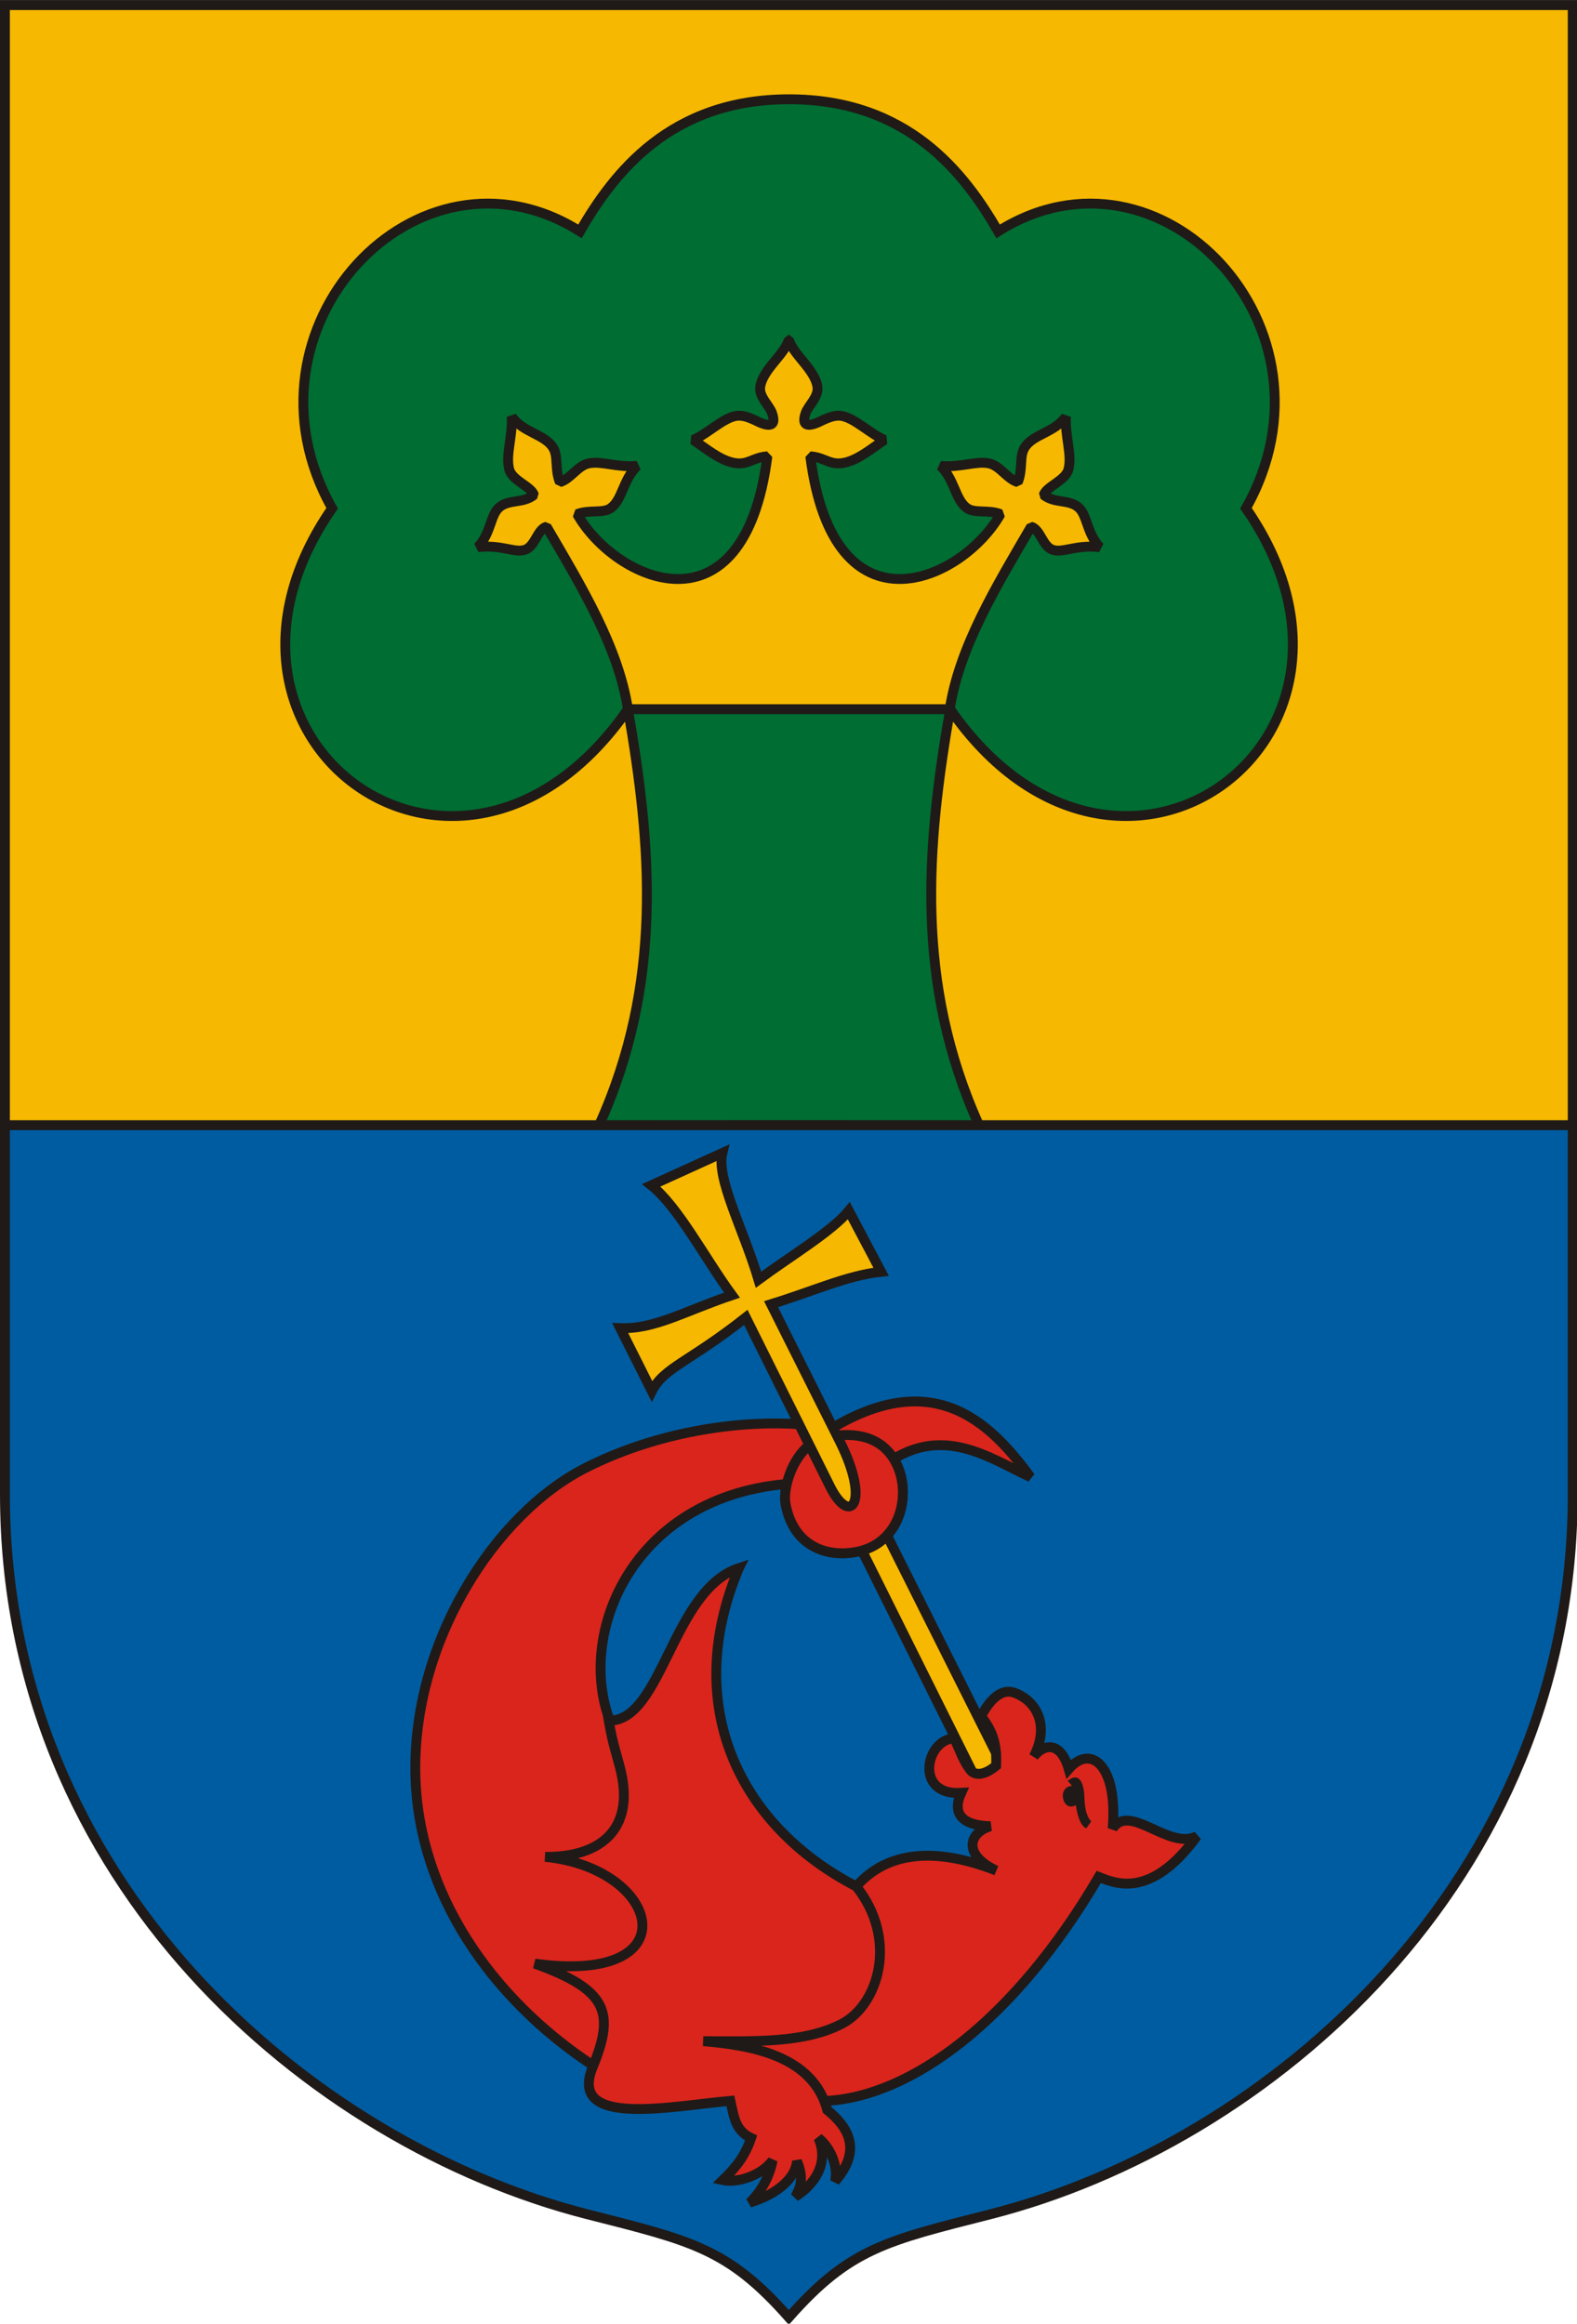 <svg width="454.85" height="670" version="1.1" viewBox="0 0 454.85 670" xmlns="http://www.w3.org/2000/svg">
 <g transform="translate(0,-452.52)">
  <g transform="matrix(.711 0 0 .711 0 324.741)">
   <g stroke="#1f1a17" stroke-width="4">
    <g>
     <path d="m2 181.792v603.867c0 157.114 123.777 263.41 236.303 292.016 42.309 10.756 57.048 13.895 81.697 41.822 24.649-27.927 39.388-31.067 81.697-41.822 112.526-28.606 236.303-134.902 236.303-292.016v-603.867h-318z" fill="#005ca1"/>
     <path d="m2 181.792v454.227h636v-454.227h-318z" fill="#f6b801"/>
     <path transform="translate(0,522.52)" d="m320.09-302.545c-48.198 0-71.118 29.892-84.822 53.572-65.763-41.425-141.716 39.317-100.535 112.291-64.992 93.795 52.061 179.268 120 81.48 9.62 55.394 14.419 110.956-11.697 168.701l77.055-0.045 77.053 0.045c-26.116-57.745-21.315-113.307-11.695-168.701 67.939 97.788 184.992 12.314 120-81.48 41.181-72.974-34.774-153.716-100.537-112.291-13.704-23.68-36.623-53.572-84.82-53.572z" fill="#006d33"/>
    </g>
    <path transform="translate(0,522.52)" d="m320-205.104c-1.626 6.07-10.776 12.223-11.621 19.387-0.455 3.86 3.753 7.454 4.766 10.309 1.789 5.045-0.489 5.725-4.48 4.127-2.004-0.803-6.171-3.394-9.875-2.883-5.362 0.74-11.814 7.365-17.602 9.752 5.641 3.795 10.238 7.7 15.574 9.098 6.434 1.685 8.228-1.98 14.535-2.436-9.518 74.442-61.831 50.431-77.156 23.434 4.874-1.912 10.416-0.176 13.58-2.418 4.822-3.416 4.96-11.563 10.746-17.131-8.241 0.735-14.224-2.058-19.518-1.047-4.623 0.883-7.34 6.265-11.836 7.646-2.142-5.276-0.542-10.289-2.719-13.928-3.306-5.526-12.355-6.204-16.799-12.668 0.397 8.078-2.503 15.337-1.055 21.287 1.14 4.682 8.845 6.931 10.074 10.49-4.278 3.452-9.842 1.746-13.789 4.791-4.032 3.111-3.389 10.387-8.961 16.4 9.351-1.171 14.787 2.403 19.016 1.082 4.233-1.322 5.044-8.386 8.848-9.393 14.268 24.45 29.132 48.859 33.004 74.002h130.535c3.872-25.143 18.736-49.552 33.004-74.002 3.803 1.007 4.615 8.07 8.848 9.393 4.228 1.321 9.665-2.253 19.016-1.082-5.572-6.013-4.929-13.29-8.961-16.4-3.947-3.045-9.511-1.339-13.789-4.791 1.229-3.559 8.934-5.808 10.074-10.49 1.449-5.95-1.451-13.209-1.055-21.287-4.444 6.464-13.493 7.142-16.799 12.668-2.177 3.639-0.577 8.652-2.719 13.928-4.496-1.381-7.213-6.763-11.836-7.646-5.294-1.011-11.277 1.782-19.518 1.047 5.786 5.568 5.924 13.715 10.746 17.131 3.164 2.242 8.706 0.506 13.58 2.418-15.325 26.998-67.638 51.008-77.156-23.434 6.307 0.456 8.102 4.12 14.535 2.436 5.336-1.398 9.933-5.302 15.574-9.098-5.788-2.387-12.24-9.012-17.602-9.752-3.704-0.511-7.871 2.08-9.875 2.883-3.992 1.598-6.27 0.918-4.48-4.127 1.012-2.855 5.221-6.448 4.766-10.309-0.845-7.164-9.995-13.317-11.621-19.387z" fill="#f6b801" stroke-linejoin="bevel"/>
    <g>
     <path d="m335.93 781.236c-74.826-3.739-103.009 57.048-88.692 95.878 8.228 22.317 64.705 52.271 100.119 67.609 12.429-14.161 31.857-16.159 56.778-6.434-13.937-6.623-10.913-15.443-2.329-17.978-11.292-0.283-15.781-4.908-11.878-13.525-19.105 1.227-14.499-21.692-2.78-22.135 2.589 5.813 3.591 8.927 6.336 12.668 1.764 2.405 5.485 2.654 10.585-1.558 0.555-10.986-2.724-15.428-6.01-20.094 3.1-6.109 7.855-11.304 13.129-9.573 9.022 2.96 14.866 13.097 8.192 25.957 3.584-4.708 10.704-6.97 14.166 5.065 9.067-10.494 20.028-1.147 17.808 24.125 7.022-10.608 22.8 8.971 34.197 3.114-18.738 25.603-33.077 19.169-39.823 16.507-34.218 58.376-76.225 89.035-110.441 90.829-24.717 1.296-72.741 0.154-94.792-14.387-41.433-27.322-70.624-69.826-71.963-117.107-1.544-54.498 32.264-106.614 69.096-125.242 31.302-15.831 65.43-19.239 86.737-17.643z" fill="#da251c"/>
     <path d="m318.634 789.318c2.983 17.143 16.384 22.145 28.849 19.728 16.796-3.257 21.634-20.871 17.273-33.111-2.71-7.604-10.07-17.21-29.496-13.435-12.36 2.402-17.858 19.744-16.627 26.819z" fill="none"/>
     <path d="m355.325 776.804c24.534-21.805 45.772-5.856 62.715 1.929-16.227-22.015-39.992-46.634-84.918-17.071z" fill="#da251c"/>
     <path d="m299.763 815.617c-27.104 8.872-31.144 62.291-52.835 61.879 1.682 9.912 3.511 14.371 4.973 20.667 5.41 23.296-8.169 34.779-30.762 34.567 47.243 4.647 59.262 52.119-4.221 43.291 29.886 10.751 32.514 20.03 23.505 42.006-10.154 24.767 32.028 15.713 55.883 13.65 1.363 6.002 1.805 12.009 8.398 15.065-2.475 7.405-6.142 11.867-11.485 17.09 5.451 1.208 15.3-1.47 20.202-7.997-1.39 7.26-5.087 13.107-9.319 17.118 11.623-3.476 18.816-10.341 19.193-16.904 2.671 6.643 1.796 10.091-0.678 14.482 7.653-4.725 13.898-13.559 9.398-23.766 4.801 3.7 8.158 11.452 6.747 17.59 10.741-12.42 5.832-21.694-3.142-28.931-6.033-22.493-31.753-26.344-50.312-27.942 20.816 4e-4 40.685 0.897 56.129-7.008 14.94-7.647 23.093-34.216 5.92-55.749-47.642-24.668-71.03-73.45-47.594-129.106z" fill="#da251c"/>
    </g>
   </g>
   <path d="m433.127 901.925c0.657 0.7 1.279 1.37 1.729 2.002-2.703 0.205-4.047 2.299-3.64 4.896 0.39 2.487 2.305 4.511 5.205 2.967 0.711 4.656 1.953 8.298 4.204 9.391l2.057-2.821c-2.192-2.316-2.615-5.825-2.785-9.973-0.271-6.631-2.643-9.944-6.77-6.461z" fill="#1f1a17"/>
   <g stroke="#1f1a17" stroke-width="4">
    <path transform="translate(0,522.52)" d="m359.816 279.863c-2.568 2.76-5.94 4.924-10.152 6.131l44.707 89.697c1.982 1.486 5.332 1.154 9.697-2.451 0.098-1.935 0.072-3.657-0.047-5.223z" fill="#f6b801"/>
    <path d="m318.634 789.318c2.983 17.143 16.384 22.145 28.849 19.728 16.796-3.257 21.634-20.871 17.273-33.111-2.71-7.604-10.07-17.21-29.496-13.435-12.36 2.402-17.858 19.744-16.627 26.819z" fill="#da251c"/>
    <path d="m336.718 782.54-34.172-68.561c-23.098 18.206-33.254 20.302-38.112 29.92l-12.846-25.591c14.01 0.535 26.061-6.888 45.353-13.356-10.92-14.885-21.839-35.925-32.759-44.552l28.865-13.109c-2.568 10.45 8.574 30.979 14.644 51.396 13.127-9.674 29.908-19.714 36.656-27.965l13.1 24.756c-13.64 1.403-27.24 7.789-44.655 13.126l27.872 55.584c12.571 25.069 4.244 34.784-3.945 18.352z" fill="#f6b801"/>
   </g>
  </g>
 </g>
</svg>
